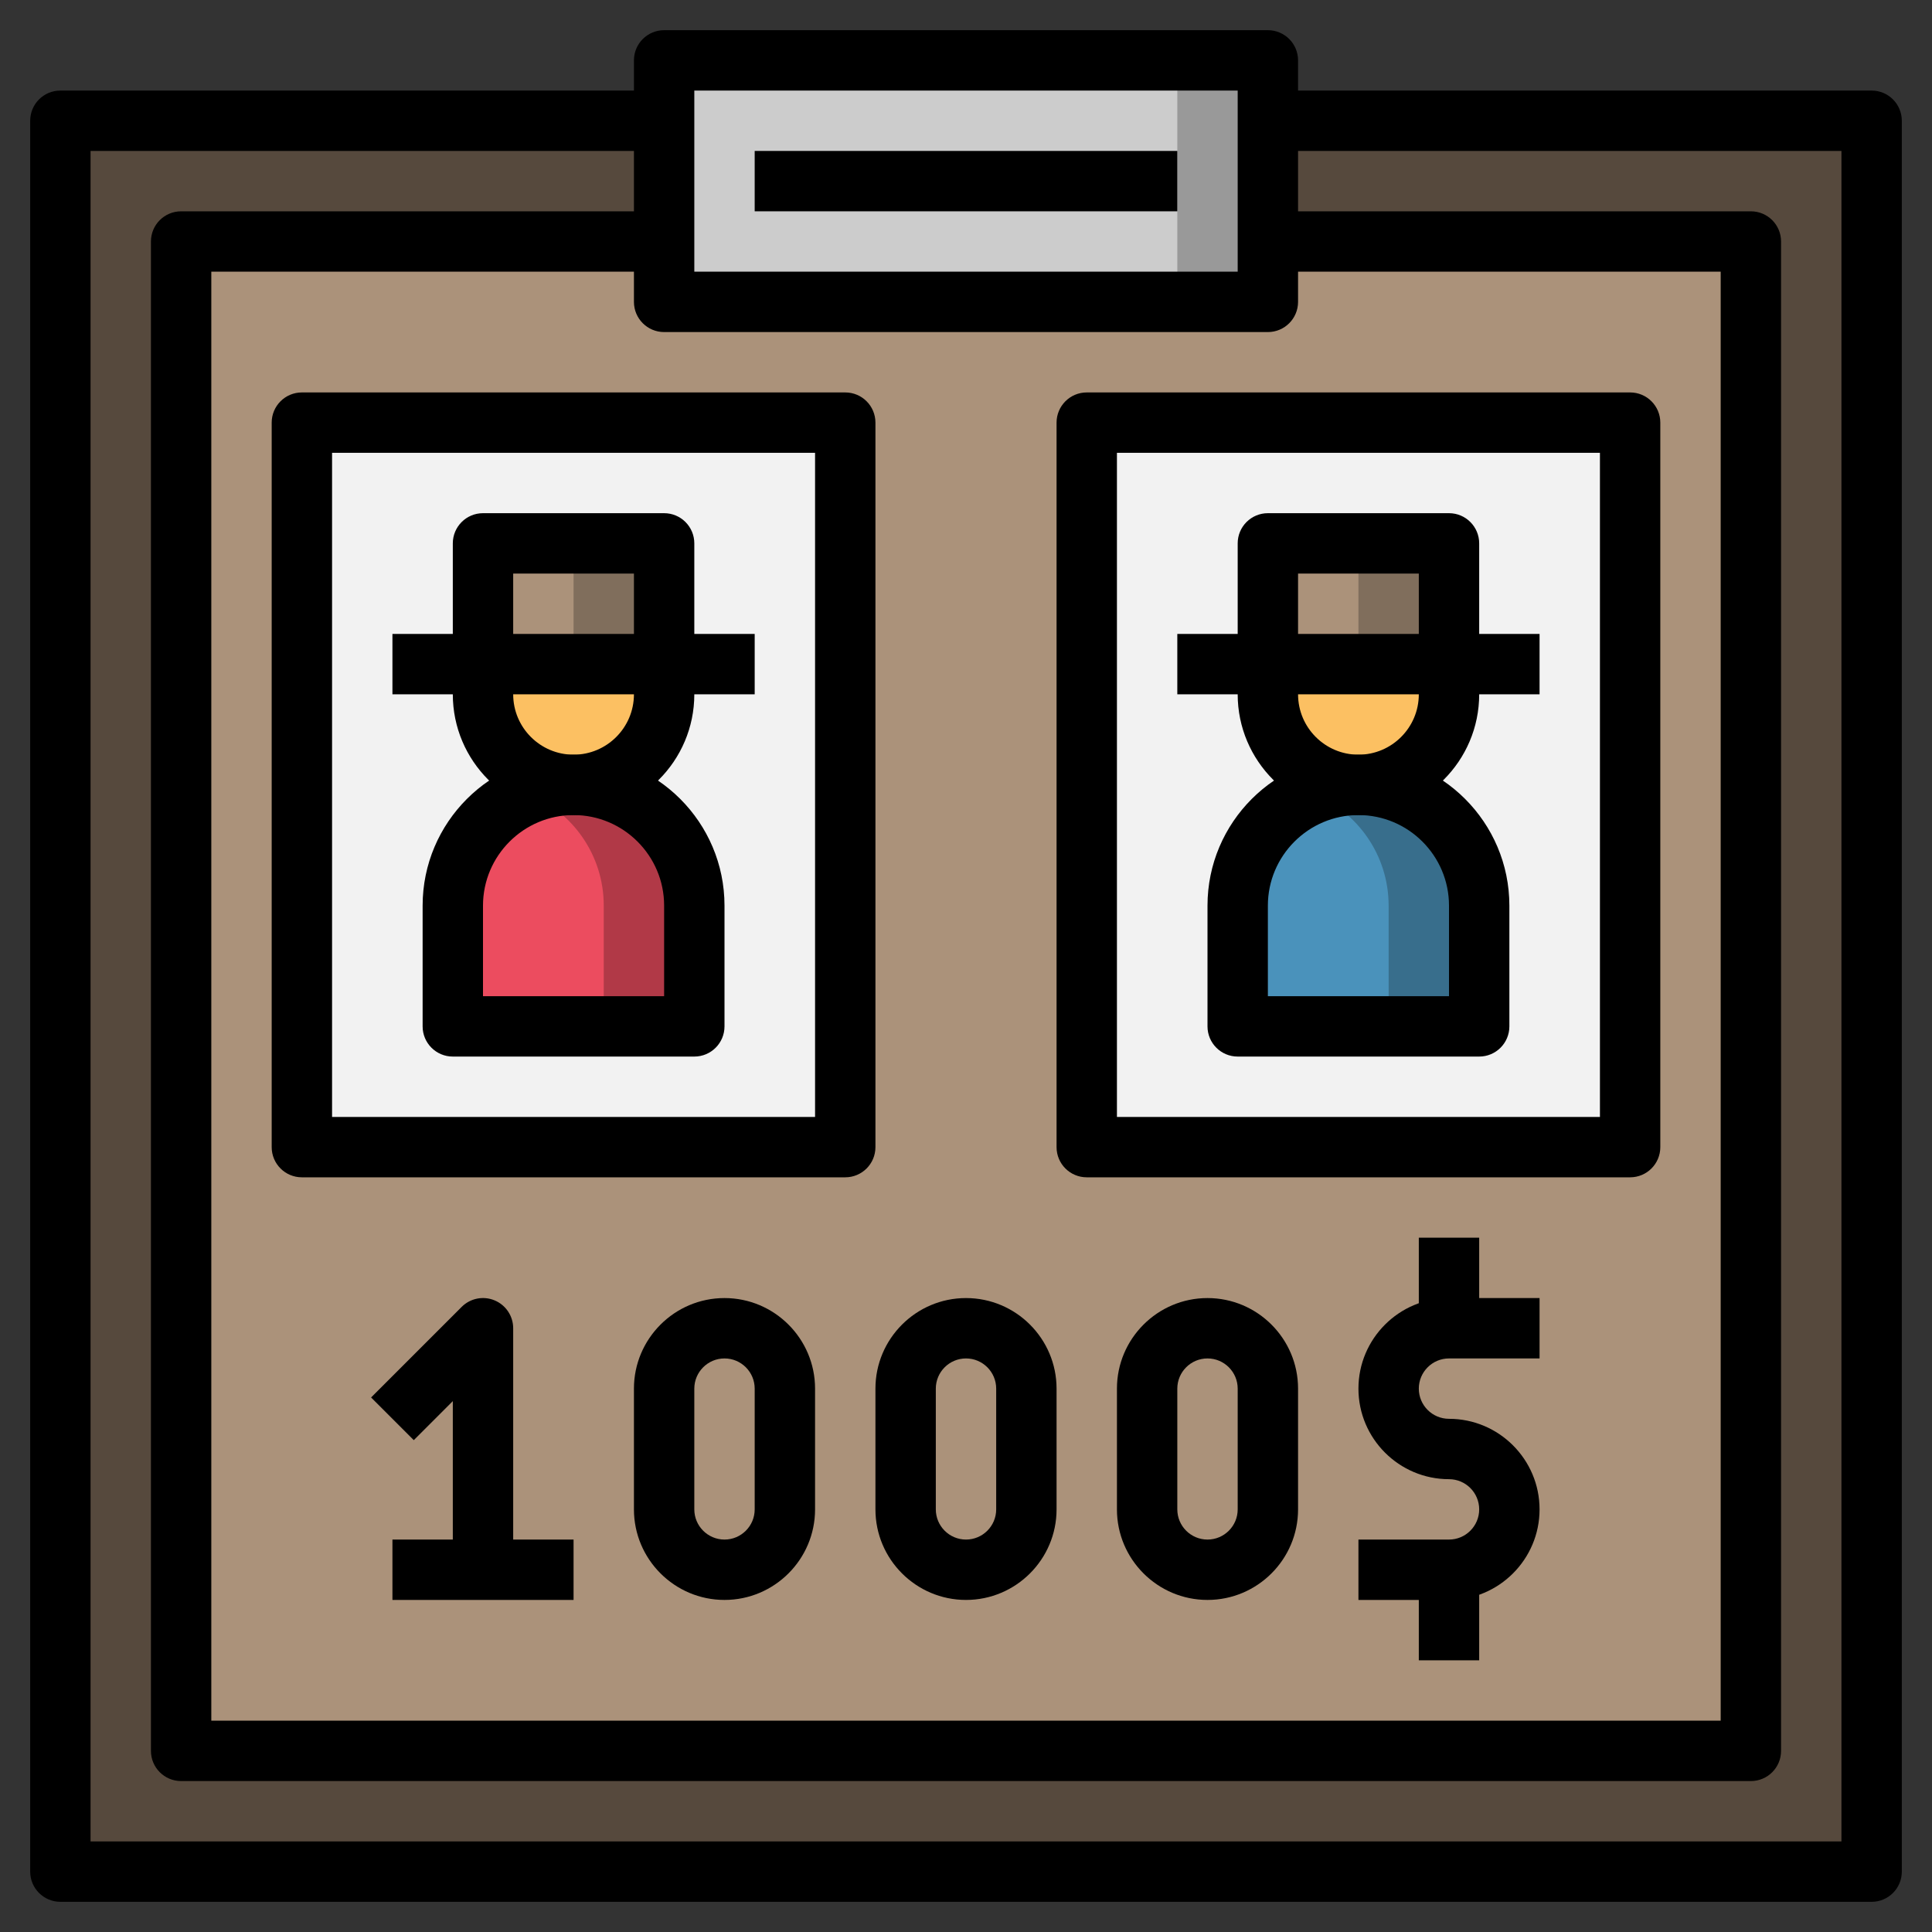 <svg id="Layer_3" enable-background="new 0 0 64 64" height="512" viewBox="0 0 64 64" width="512" xmlns="http://www.w3.org/2000/svg"><rect x="0" y="0" width="64" height="64" fill="#333333" stroke="none"/><path d="m2 4h60v58h-60z" fill="#56493d"/><path d="m6 8h52v50h-52z" fill="#ab927a"/><path d="m36 14h18v24h-18z" fill="#f2f2f2"/><path d="m10 14h18v24h-18z" fill="#f2f2f2"/><path d="m23 34h-8v-4c0-2.209 1.791-4 4-4 2.209 0 4 1.791 4 4z" fill="#b13947"/><path d="m17.5 26.297c-1.465.594-2.5 2.025-2.5 3.703v4h5v-4c0-1.678-1.035-3.109-2.5-3.703z" fill="#ec4c5f"/><path d="m16 22v1c0 1.657 1.343 3 3 3 1.657 0 3-1.343 3-3v-1" fill="#fcc062"/><path d="m49 34h-8v-4c0-2.209 1.791-4 4-4 2.209 0 4 1.791 4 4z" fill="#386e8c"/><path d="m43.5 26.297c-1.465.594-2.5 2.025-2.5 3.703v4h5v-4c0-1.678-1.035-3.109-2.5-3.703z" fill="#4a92bb"/><path d="m42 22v1c0 1.657 1.343 3 3 3 1.657 0 3-1.343 3-3v-1" fill="#fcc062"/><path d="m16 18h6v4h-6z" fill="#806e5c"/><path d="m16 18h3v4h-3z" fill="#ab927a"/><path d="m42 18h6v4h-6z" fill="#806e5c"/><path d="m42 18h3v4h-3z" fill="#ab927a"/><path d="m22 2h20v8h-20z" fill="#999"/><path d="m22 2h17v8h-17z" fill="#ccc"/><path d="m62 63h-60c-.553 0-1-.448-1-1v-58c0-.552.447-1 1-1h20v2h-19v56h58v-56h-19v-2h20c.553 0 1 .448 1 1v58c0 .552-.447 1-1 1z"/><path d="m58 59h-52c-.553 0-1-.448-1-1v-50c0-.552.447-1 1-1h16v2h-15v48h50v-48h-15v-2h16c.553 0 1 .448 1 1v50c0 .552-.447 1-1 1z"/><path d="m23 22h-2v-3h-4v3h-2v-4c0-.552.447-1 1-1h6c.553 0 1 .448 1 1z"/><path d="m13 21h12v2h-12z"/><path d="m19 27c-2.206 0-4-1.794-4-4v-1h2v1c0 1.103.897 2 2 2s2-.897 2-2v-1h2v1c0 2.206-1.794 4-4 4z"/><path d="m23 35h-8c-.553 0-1-.448-1-1v-4c0-2.757 2.243-5 5-5s5 2.243 5 5v4c0 .552-.447 1-1 1zm-7-2h6v-3c0-1.654-1.346-3-3-3s-3 1.346-3 3z"/><path d="m28 39h-18c-.553 0-1-.448-1-1v-24c0-.552.447-1 1-1h18c.553 0 1 .448 1 1v24c0 .552-.447 1-1 1zm-17-2h16v-22h-16z"/><path d="m49 22h-2v-3h-4v3h-2v-4c0-.552.447-1 1-1h6c.553 0 1 .448 1 1z"/><path d="m39 21h12v2h-12z"/><path d="m45 27c-2.206 0-4-1.794-4-4v-1h2v1c0 1.103.897 2 2 2s2-.897 2-2v-1h2v1c0 2.206-1.794 4-4 4z"/><path d="m49 35h-8c-.553 0-1-.448-1-1v-4c0-2.757 2.243-5 5-5s5 2.243 5 5v4c0 .552-.447 1-1 1zm-7-2h6v-3c0-1.654-1.346-3-3-3s-3 1.346-3 3z"/><path d="m54 39h-18c-.553 0-1-.448-1-1v-24c0-.552.447-1 1-1h18c.553 0 1 .448 1 1v24c0 .552-.447 1-1 1zm-17-2h16v-22h-16z"/><path d="m48 53h-3v-2h3c.552 0 1-.449 1-1s-.448-1-1-1c-1.654 0-3-1.346-3-3s1.346-3 3-3h3v2h-3c-.552 0-1 .449-1 1s.448 1 1 1c1.654 0 3 1.346 3 3s-1.346 3-3 3z"/><path d="m47 41h2v3h-2z"/><path d="m47 52h2v3h-2z"/><path d="m42 11h-20c-.553 0-1-.448-1-1v-8c0-.552.447-1 1-1h20c.553 0 1 .448 1 1v8c0 .552-.447 1-1 1zm-19-2h18v-6h-18z"/><path d="m17 52h-2v-5.586l-1.293 1.293-1.414-1.414 3-3c.286-.287.716-.372 1.09-.217s.617.52.617.924z"/><path d="m13 51h6v2h-6z"/><path d="m24 53c-1.654 0-3-1.346-3-3v-4c0-1.654 1.346-3 3-3s3 1.346 3 3v4c0 1.654-1.346 3-3 3zm0-8c-.552 0-1 .449-1 1v4c0 .551.448 1 1 1s1-.449 1-1v-4c0-.551-.448-1-1-1z"/><path d="m32 53c-1.654 0-3-1.346-3-3v-4c0-1.654 1.346-3 3-3s3 1.346 3 3v4c0 1.654-1.346 3-3 3zm0-8c-.552 0-1 .449-1 1v4c0 .551.448 1 1 1s1-.449 1-1v-4c0-.551-.448-1-1-1z"/><path d="m40 53c-1.654 0-3-1.346-3-3v-4c0-1.654 1.346-3 3-3s3 1.346 3 3v4c0 1.654-1.346 3-3 3zm0-8c-.552 0-1 .449-1 1v4c0 .551.448 1 1 1s1-.449 1-1v-4c0-.551-.448-1-1-1z"/><path d="m25 5h14v2h-14z"/></svg>